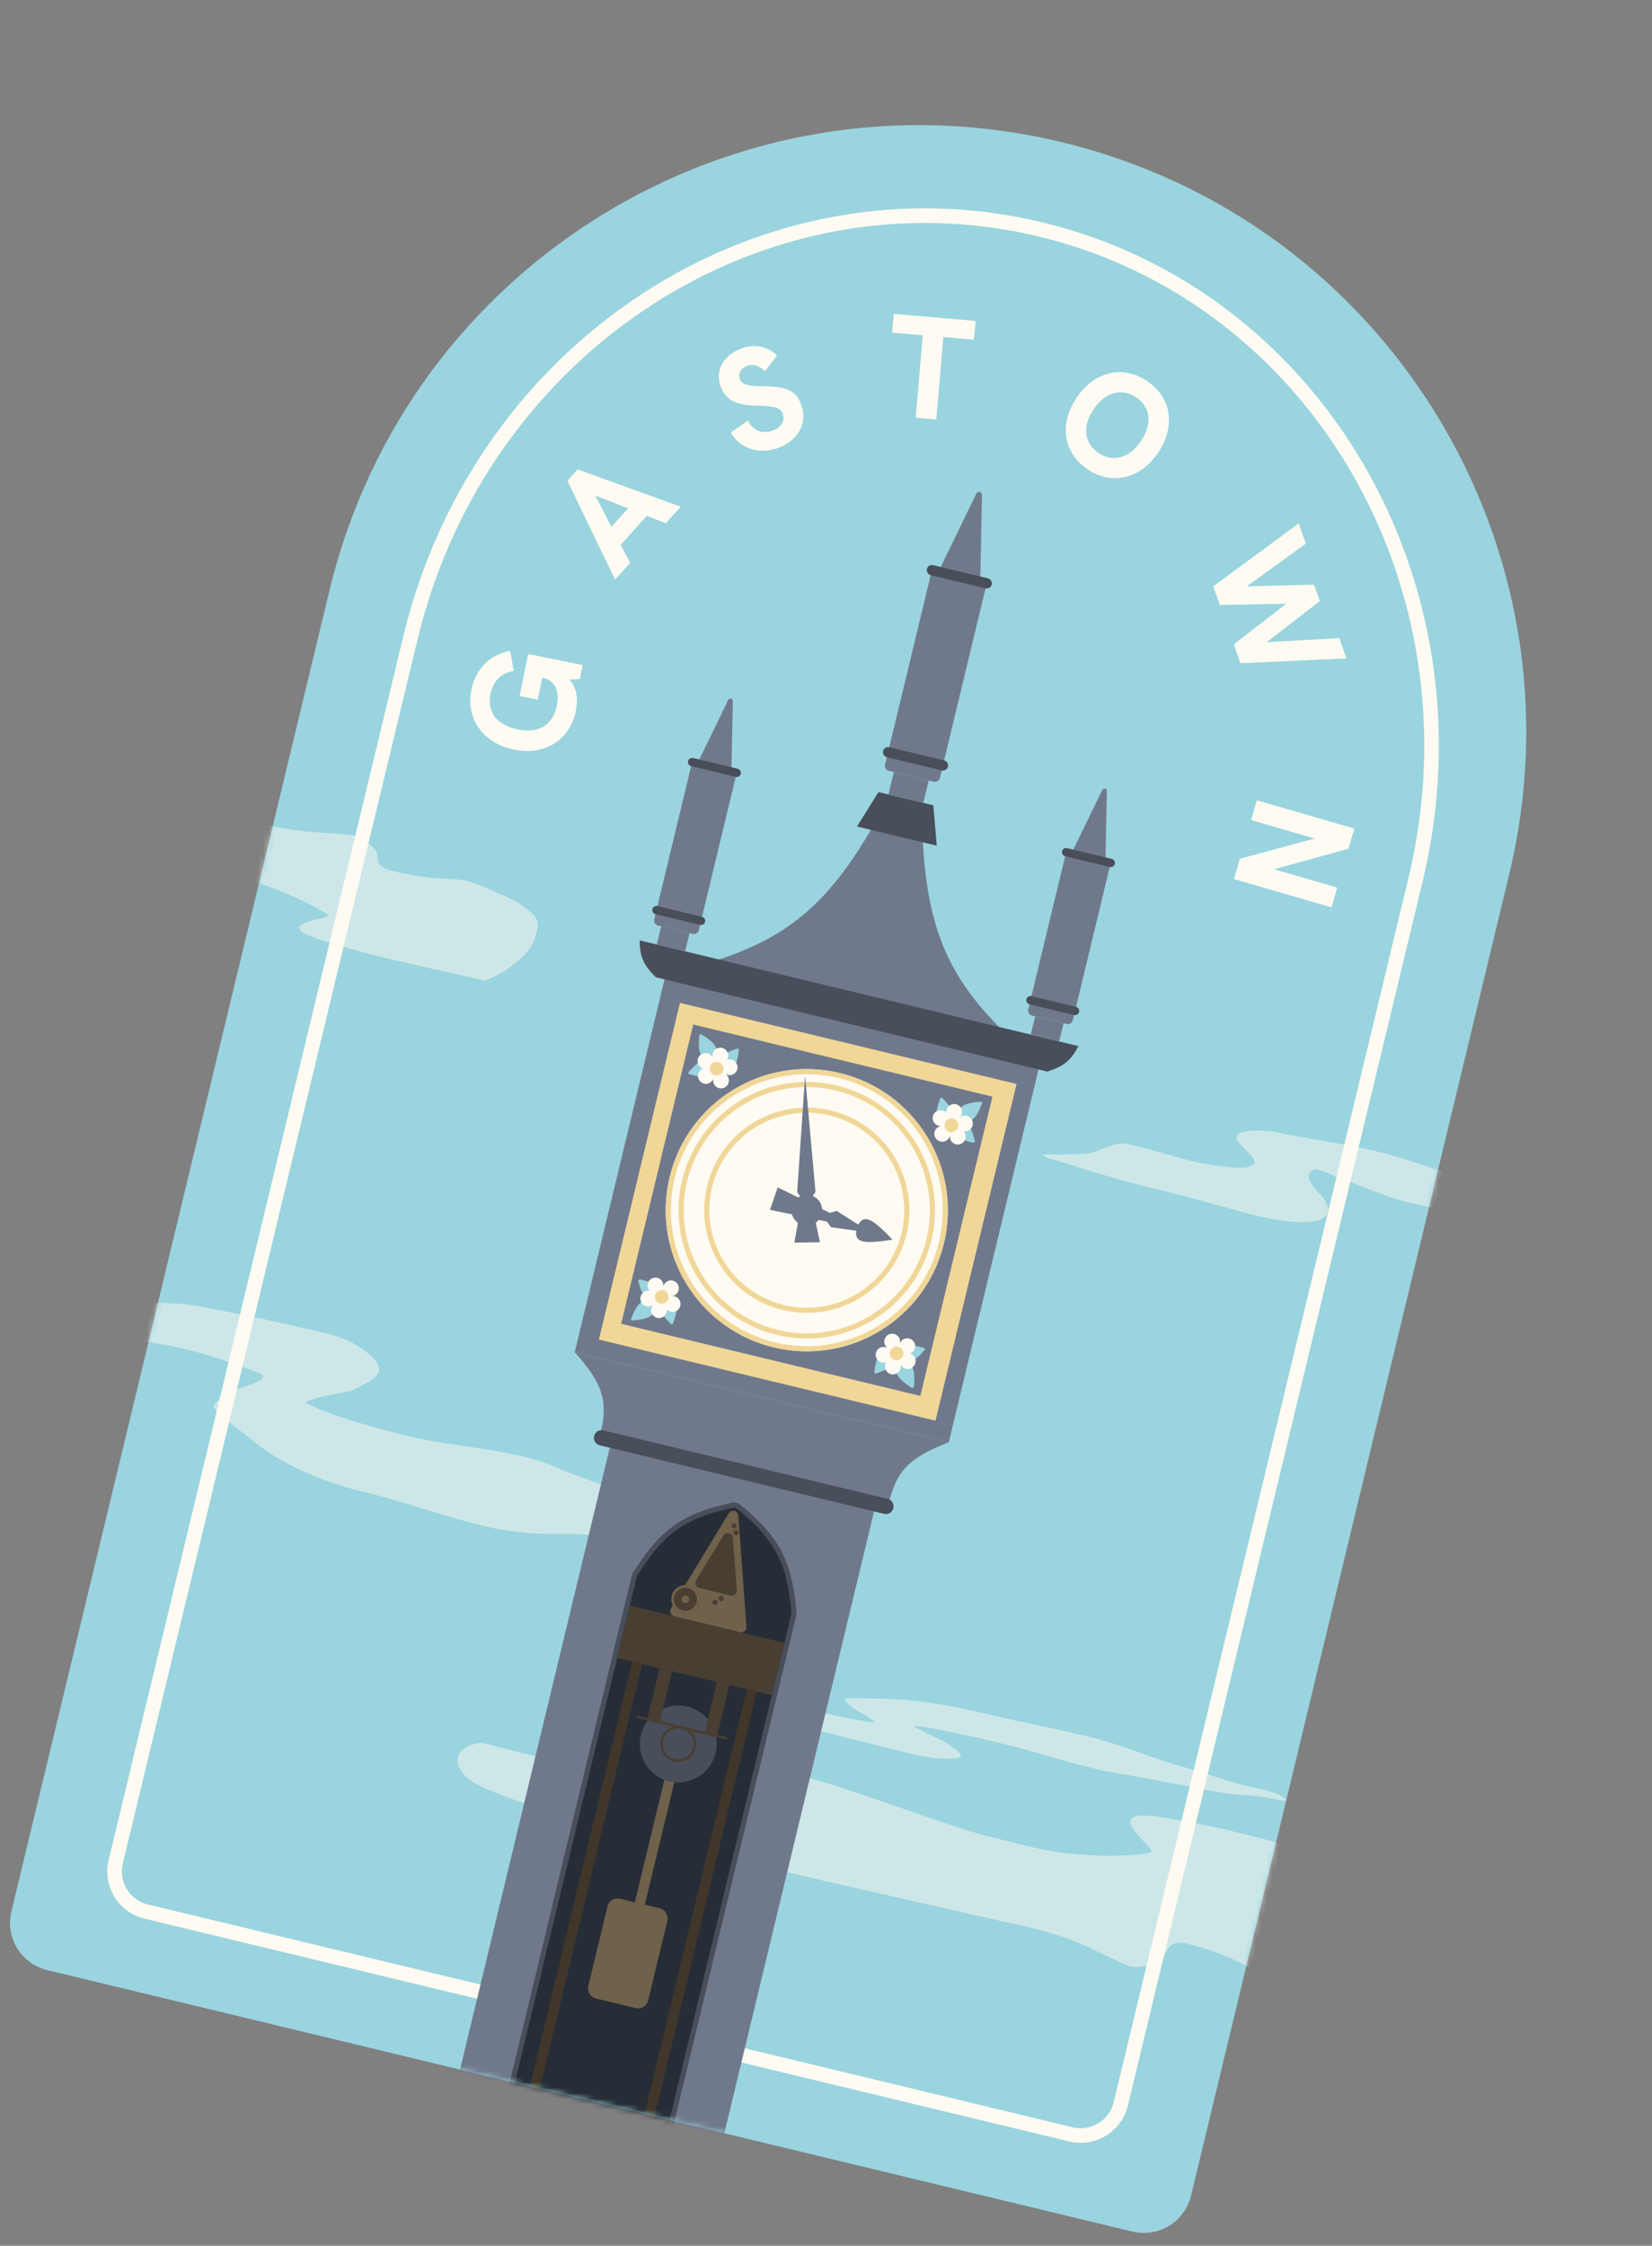 <svg width="298" height="405" viewBox="0 0 298 405" fill="none" xmlns="http://www.w3.org/2000/svg">
<rect x="0" y="0" width="298" height="405" fill="#808080" stroke="none"/>
<path fill-rule="evenodd" clip-rule="evenodd" d="M272.249 157.65C286.402 98.889 250.24 39.78 191.479 25.627C132.717 11.473 73.609 47.635 59.455 106.397L2.052 344.725C0.92 349.426 3.812 354.155 8.513 355.287L204.283 402.44C208.984 403.573 213.713 400.68 214.845 395.979L272.249 157.65Z" fill="#9AD4DF"/>
<path fill-rule="evenodd" clip-rule="evenodd" d="M256.618 158.988L203.451 379.726C202.319 384.427 197.59 387.32 192.889 386.187L26.059 346.005C21.358 344.873 18.465 340.144 19.598 335.443L72.764 114.705L72.901 114.139C72.901 114.138 72.901 114.138 72.902 114.138V114.138C72.902 114.138 72.903 114.138 72.903 114.137C86 61.035 137.404 27.912 187.994 40.096C238.584 52.282 269.27 105.177 256.753 158.419C256.753 158.42 256.753 158.42 256.754 158.42V158.42C256.754 158.42 256.754 158.421 256.754 158.421L256.618 158.988Z" fill="#9AD4DF"/>
<path fill-rule="evenodd" clip-rule="evenodd" d="M200.898 379.111L254.18 157.894C254.185 157.869 254.19 157.844 254.196 157.818C266.411 105.858 236.443 54.467 187.379 42.65C138.316 30.833 88.235 62.943 75.453 114.766C75.447 114.791 75.44 114.816 75.433 114.841L22.151 336.058C21.358 339.349 23.384 342.659 26.674 343.451L193.504 383.634C196.795 384.426 200.105 382.401 200.898 379.111ZM75.454 114.754C75.453 114.758 75.452 114.762 75.451 114.766L75.454 114.754ZM254.201 157.806L254.198 157.819C254.199 157.815 254.2 157.81 254.201 157.806ZM203.451 379.726L256.754 158.421C256.754 158.421 256.754 158.42 256.754 158.42C256.753 158.42 256.754 158.421 256.754 158.42C256.754 158.42 256.753 158.42 256.753 158.419C269.27 105.177 238.584 52.281 187.994 40.096C137.404 27.912 86 61.035 72.903 114.137C72.903 114.138 72.902 114.138 72.902 114.138C72.901 114.138 72.901 114.138 72.901 114.139L19.598 335.443C18.465 340.144 21.358 344.873 26.059 346.005L192.889 386.187C197.59 387.32 202.319 384.427 203.451 379.726Z" fill="#FFFBF2"/>
<mask id="mask0_208_75462" style="mask-type:alpha" maskUnits="userSpaceOnUse" x="1" y="22" width="275" height="381">
<path fill-rule="evenodd" clip-rule="evenodd" d="M272.249 157.651C286.402 98.89 250.24 39.781 191.479 25.628C132.717 11.475 73.609 47.637 59.455 106.398L2.052 344.727C0.92 349.428 3.812 354.156 8.513 355.289L204.283 402.442C208.984 403.574 213.713 400.681 214.845 395.98L272.249 157.651Z" fill="#D9D9D9"/>
</mask>
<g mask="url(#mask0_208_75462)">
<path d="M213.072 328.31C222.701 329.956 231.805 332.822 241.315 335.113C244.103 338.586 246.609 346.057 245.729 349.711C245.162 352.063 245.301 353.994 242.772 355.128C238.996 356.822 235.134 356.273 230.806 356.19C228.688 356.15 227.241 355.777 225.28 354.746C221.684 352.856 218.32 351.537 214.248 350.556C211.241 349.832 210.92 351.069 209.918 352.834C209.206 354.089 205.304 355.227 203.602 354.519C200.669 353.299 197.736 351.741 194.909 350.524C188.658 347.833 181.438 346.74 174.769 345.134C160.777 341.764 98.305 328.611 85.858 321.676C81.248 319.107 81.266 314.825 86.978 314.284C129.591 325.854 135.537 318.339 144.688 320.327C151.259 321.755 171.718 329.587 178.245 331.159C182.754 332.245 187.32 333.609 191.917 334.14C197.151 334.744 202.405 334.948 207.412 334.126C208.487 333.95 206.257 332.03 205.941 331.7C200.315 325.833 207.55 327.367 213.072 328.31Z" fill="#FFFBF2" fill-opacity="0.5"/>
<path d="M61.525 170.619C70.093 173.167 78.681 174.751 87.39 176.849C90.985 175.701 95.836 171.934 96.469 169.307C96.876 167.617 97.709 166.454 96.041 164.799C93.552 162.328 90.157 161.237 86.55 159.678C84.786 158.915 83.452 158.612 81.448 158.53C77.774 158.381 74.504 157.959 70.775 157.061C68.021 156.398 68.216 155.5 68.045 154.017C67.924 152.963 65.123 150.795 63.454 150.607C60.577 150.283 57.574 150.172 54.786 149.886C48.62 149.252 42.248 147.253 36.141 145.782C23.327 142.696 -33.179 127.724 -46.043 127.456C-50.808 127.357 -52.386 130.057 -47.869 132.523C-8.358 141.101 -6.242 148.041 2.059 150.195C8.018 151.742 27.835 154.428 33.812 155.868C37.942 156.862 42.221 157.703 46.217 159.08C50.766 160.647 55.183 162.474 59.014 164.854C59.836 165.365 57.279 165.743 56.895 165.833C50.064 167.431 56.612 169.158 61.525 170.619Z" fill="#FFFBF2" fill-opacity="0.5"/>
<path d="M25.845 234.978C18.22 235.209 11.899 235.576 4.402 234.13C4.129 235.266 3.454 237.117 4.048 238.256C4.578 239.272 6.079 238.852 7.182 239.117C13.193 240.565 19.877 241.278 26.019 241.975C33.077 242.777 40.29 245.093 46.843 247.684C49.41 248.699 43.333 250.289 42.551 250.541C41.129 251 39.414 252.27 38.581 253.396C37.958 254.237 44.202 258.626 44.854 259.197C50.059 263.755 57.943 267.173 64.82 268.83C72.51 270.682 79.898 273.421 87.587 275.273C92.005 276.337 96.597 276.698 101.096 276.608C106.466 276.501 111.355 277.509 116.664 277.959C119.373 278.189 121.958 278.275 124.627 278.918C126.706 279.418 129.232 280.499 131.349 280.324C133.071 280.181 135.602 278.683 132.889 278.03C130.372 277.423 127.935 276.272 125.881 274.796C123.901 273.372 121.374 272.149 119.044 271.337C112.4 269.022 105.627 266.896 99.158 264.149C92.825 261.459 80.59 260.728 73.923 259.057C67.926 257.553 60.935 255.733 55.335 253.114C53.969 252.475 63.303 250.831 63.316 250.825C67.783 248.647 70.857 247.437 65.716 243.515C61.967 240.655 57.004 240.084 52.453 238.988C47.437 237.78 42.436 236.885 37.404 235.843C33.589 235.053 29.696 234.861 25.845 234.978Z" fill="#FFFBF2" fill-opacity="0.5"/>
<path d="M137.58 308.863C131.846 306.682 127.142 304.817 121.042 303.208C121.147 302.769 121.145 301.989 121.912 301.788C122.597 301.609 123.621 302.159 124.533 302.378C129.504 303.576 134.783 305.194 139.646 306.668C145.234 308.362 151.359 309.613 157.057 310.594C159.29 310.978 155.109 308.789 154.584 308.492C153.63 307.952 152.676 307.07 152.354 306.479C152.112 306.038 158.074 306.356 158.727 306.354C163.945 306.332 170.883 307.414 176.57 308.784C182.93 310.316 189.304 311.48 195.662 313.011C199.315 313.891 202.907 315.045 206.303 316.317C210.357 317.835 214.352 318.864 218.514 320.186C220.637 320.861 222.626 321.548 224.833 322.08C226.552 322.494 228.772 322.846 230.333 323.487C231.603 324.009 233.113 325.188 230.87 324.648C228.789 324.147 226.617 323.842 224.648 323.748C222.748 323.657 220.489 323.351 218.493 322.967C212.801 321.872 207.064 320.682 201.386 319.775C195.828 318.887 186.322 315.739 180.791 314.433C175.816 313.257 169.997 311.909 165.015 311.2C163.8 311.028 170.443 314.134 170.451 314.139C173.246 316.072 175.248 317.31 170.255 317.146C166.614 317.026 162.683 315.838 158.919 314.931C154.772 313.932 150.722 312.837 146.608 311.78C143.489 310.979 140.476 309.965 137.58 308.863Z" fill="#FFFBF2" fill-opacity="0.5"/>
<path d="M260.467 211.331C262.033 211.832 264.822 212.091 265.865 213.59C265.406 215.495 263.961 218.408 262.285 219.101C261.708 219.34 259.042 217.985 258.466 217.846C255.913 217.231 253.274 216.757 250.788 215.901C247.598 214.802 244.491 213.44 241.3 212.321C240.512 212.045 237.705 210.466 236.825 211.004C234.577 212.38 238.144 215.189 238.687 216.005C242.939 222.39 230.213 220.098 227.689 219.49C222.01 218.122 216.469 216.356 210.757 214.98C206.415 213.935 202.111 212.825 197.834 211.532C195.4 210.796 192.987 209.978 190.544 209.273C189.706 209.031 188.717 208.906 188.088 208.226C188 208.13 195.195 208.293 196.482 207.996C198.623 207.501 201.086 205.817 203.36 206.298C209.02 207.496 214.796 209.797 220.548 210.342C221.564 210.438 225.831 211.123 226.271 209.66C226.528 208.804 224.035 206.825 223.449 206.057C221.19 203.1 229.489 203.972 230.053 204.102C236.087 205.487 242.213 206.168 248.231 207.618C252.393 208.62 256.395 210.029 260.467 211.331Z" fill="#FFFBF2" fill-opacity="0.5"/>
<path d="M119.926 176.393L187.391 192.642L171.141 260.107L103.676 243.858L119.926 176.393Z" fill="#70798C"/>
<path d="M122.657 180.858L183.376 195.483L168.751 256.201L108.033 241.577L122.657 180.858Z" fill="#F0D798"/>
<path d="M125.049 184.763L179.021 197.763L166.021 251.735L112.049 238.735L125.049 184.763Z" fill="#70798C"/>
<path d="M170.271 224.208C166.981 237.87 153.238 246.277 139.576 242.987C125.914 239.696 117.506 225.953 120.797 212.291C124.087 198.629 137.83 190.222 151.492 193.512C165.154 196.803 173.562 210.546 170.271 224.208Z" fill="#FFFBF2"/>
<path fill-rule="evenodd" clip-rule="evenodd" d="M139.792 242.087C152.958 245.258 166.201 237.156 169.372 223.991C172.543 210.826 164.441 197.583 151.275 194.412C138.11 191.241 124.867 199.343 121.696 212.508C118.525 225.673 126.627 238.916 139.792 242.087ZM139.576 242.987C153.238 246.277 166.981 237.87 170.271 224.208C173.562 210.546 165.154 196.803 151.492 193.512C137.83 190.222 124.087 198.629 120.797 212.291C117.506 225.953 125.914 239.696 139.576 242.987Z" fill="#F0D798"/>
<path d="M168.022 223.665C165.031 236.085 152.537 243.728 140.117 240.737C127.697 237.745 120.054 225.252 123.045 212.832C126.037 200.412 138.53 192.768 150.95 195.76C163.37 198.751 171.014 211.245 168.022 223.665Z" fill="#FFFBF2"/>
<path fill-rule="evenodd" clip-rule="evenodd" d="M140.334 239.837C152.257 242.709 164.251 235.371 167.123 223.448C169.994 211.525 162.657 199.531 150.734 196.659C138.81 193.788 126.817 201.125 123.945 213.048C121.073 224.972 128.411 236.965 140.334 239.837ZM140.117 240.737C152.537 243.728 165.031 236.085 168.022 223.665C171.014 211.245 163.37 198.751 150.95 195.76C138.53 192.768 126.037 200.412 123.045 212.832C120.054 225.252 127.697 237.745 140.117 240.737Z" fill="#F0D798"/>
<path d="M163.524 222.583C161.131 232.519 151.136 238.633 141.2 236.24C131.264 233.847 125.15 223.852 127.543 213.916C129.936 203.98 139.931 197.866 149.867 200.259C159.803 202.652 165.917 212.647 163.524 222.583Z" fill="#FFFBF2"/>
<path fill-rule="evenodd" clip-rule="evenodd" d="M141.417 235.341C150.856 237.614 160.351 231.805 162.625 222.366C164.898 212.927 159.089 203.432 149.65 201.158C140.211 198.885 130.716 204.694 128.442 214.133C126.169 223.572 131.978 233.067 141.417 235.341ZM141.2 236.24C151.136 238.633 161.131 232.519 163.524 222.583C165.917 212.647 159.803 202.652 149.867 200.259C139.931 197.866 129.936 203.98 127.543 213.916C125.15 223.852 131.264 233.847 141.2 236.24Z" fill="#F0D798"/>
<path d="M110.213 260.183L157.888 271.666L123.764 413.343L76.089 401.86L110.213 260.183Z" fill="#70798C"/>
<path d="M114.102 238.125C117.395 237.891 118.381 237.08 118.557 234.758C118.566 234.637 118.485 234.528 118.367 234.502C116.093 233.997 115.031 234.707 113.854 237.791C113.79 237.96 113.922 238.138 114.102 238.125Z" fill="#9AD4DF"/>
<path d="M121.407 238.68C122.555 235.586 122.225 234.352 120.182 233.232C120.076 233.174 119.943 233.203 119.871 233.299C118.471 235.161 118.678 236.422 121 238.768C121.127 238.896 121.344 238.849 121.407 238.68Z" fill="#9AD4DF"/>
<path d="M115.147 231.049C115.941 234.252 116.91 235.085 119.228 234.86C119.348 234.848 119.442 234.75 119.448 234.629C119.555 232.302 118.674 231.378 115.434 230.747C115.256 230.713 115.104 230.874 115.147 231.049Z" fill="#9AD4DF"/>
<path fill-rule="evenodd" clip-rule="evenodd" d="M117.905 235.236C117.905 235.236 117.905 235.236 117.905 235.236C117.329 235.77 116.428 235.736 115.894 235.16C115.359 234.583 115.393 233.683 115.969 233.148C116.311 232.832 116.766 232.714 117.191 232.791C116.657 232.215 116.691 231.314 117.267 230.78C117.844 230.245 118.744 230.279 119.279 230.855C119.554 231.152 119.679 231.534 119.656 231.909C119.663 231.91 119.669 231.911 119.676 231.912C119.747 231.681 119.878 231.464 120.068 231.288C120.645 230.753 121.546 230.787 122.08 231.364C122.615 231.94 122.581 232.841 122.004 233.375C121.814 233.552 121.589 233.666 121.353 233.72C121.353 233.727 121.354 233.733 121.354 233.74C121.729 233.746 122.101 233.899 122.376 234.195C122.911 234.772 122.877 235.672 122.301 236.207C121.724 236.742 120.824 236.708 120.289 236.131C120.334 236.561 120.183 237.006 119.841 237.323C119.265 237.858 118.364 237.824 117.829 237.247C117.295 236.671 117.329 235.77 117.905 235.236Z" fill="#FFFBF2"/>
<path d="M120.205 234.775C119.706 235.237 118.926 235.208 118.464 234.709C118.001 234.21 118.031 233.431 118.529 232.968C119.028 232.506 119.808 232.535 120.27 233.034C120.733 233.533 120.704 234.312 120.205 234.775Z" fill="#F0D798"/>
<path d="M164.474 250.257C161.649 248.55 161.14 247.379 162.041 245.231C162.088 245.119 162.21 245.059 162.327 245.089C164.581 245.676 165.203 246.791 164.847 250.072C164.827 250.252 164.628 250.35 164.474 250.257Z" fill="#9AD4DF"/>
<path d="M157.718 247.427C158.105 244.149 158.961 243.201 161.289 243.134C161.41 243.13 161.515 243.216 161.536 243.336C161.934 245.63 161.176 246.658 158.041 247.69C157.869 247.746 157.697 247.606 157.718 247.427Z" fill="#9AD4DF"/>
<path d="M166.767 243.481C164.601 245.972 163.359 246.272 161.398 245.016C161.296 244.951 161.258 244.82 161.308 244.71C162.272 242.59 163.477 242.168 166.649 243.082C166.822 243.132 166.885 243.345 166.767 243.481Z" fill="#9AD4DF"/>
<path fill-rule="evenodd" clip-rule="evenodd" d="M162.405 245.951C162.405 245.951 162.405 245.951 162.405 245.951C162.675 246.689 163.492 247.069 164.23 246.799C164.969 246.529 165.349 245.712 165.079 244.974C164.919 244.536 164.567 244.225 164.153 244.099C164.892 243.83 165.271 243.012 165.002 242.274C164.732 241.536 163.914 241.156 163.176 241.425C162.796 241.564 162.511 241.848 162.361 242.192C162.354 242.189 162.348 242.187 162.341 242.185C162.383 241.947 162.365 241.695 162.276 241.451C162.006 240.713 161.189 240.333 160.451 240.603C159.712 240.873 159.332 241.69 159.602 242.428C159.691 242.672 159.84 242.876 160.025 243.032C160.022 243.037 160.018 243.043 160.015 243.049C159.678 242.883 159.278 242.85 158.898 242.989C158.159 243.259 157.779 244.076 158.049 244.814C158.319 245.553 159.136 245.933 159.875 245.663C159.639 246.026 159.571 246.491 159.731 246.928C160.001 247.666 160.818 248.046 161.556 247.776C162.295 247.507 162.675 246.689 162.405 245.951Z" fill="#FFFBF2"/>
<path d="M160.567 244.492C160.8 245.131 161.508 245.46 162.147 245.226C162.786 244.993 163.114 244.286 162.881 243.647C162.647 243.008 161.94 242.679 161.301 242.912C160.662 243.146 160.333 243.853 160.567 244.492Z" fill="#F0D798"/>
<path d="M126.526 186.543C129.351 188.25 129.86 189.422 128.959 191.569C128.912 191.681 128.79 191.741 128.673 191.711C126.419 191.125 125.797 190.009 126.153 186.728C126.173 186.548 126.372 186.45 126.526 186.543Z" fill="#9AD4DF"/>
<path d="M133.282 189.374C132.895 192.652 132.039 193.599 129.711 193.667C129.59 193.67 129.485 193.584 129.464 193.465C129.066 191.17 129.824 190.142 132.959 189.11C133.131 189.054 133.303 189.194 133.282 189.374Z" fill="#9AD4DF"/>
<path d="M124.233 193.321C126.399 190.83 127.641 190.529 129.602 191.785C129.704 191.85 129.742 191.981 129.692 192.091C128.728 194.211 127.523 194.633 124.351 193.72C124.178 193.67 124.115 193.457 124.233 193.321Z" fill="#9AD4DF"/>
<path fill-rule="evenodd" clip-rule="evenodd" d="M128.596 190.846C128.596 190.846 128.596 190.846 128.596 190.846C128.326 190.108 127.509 189.728 126.771 189.998C126.032 190.268 125.652 191.085 125.922 191.823C126.082 192.261 126.434 192.572 126.848 192.698C126.109 192.968 125.73 193.785 125.999 194.523C126.269 195.262 127.087 195.641 127.825 195.372C128.205 195.233 128.49 194.949 128.64 194.606C128.647 194.608 128.653 194.61 128.659 194.612C128.618 194.85 128.636 195.102 128.725 195.346C128.995 196.084 129.812 196.464 130.55 196.194C131.289 195.925 131.669 195.107 131.399 194.369C131.31 194.125 131.161 193.921 130.976 193.766C130.979 193.76 130.983 193.754 130.986 193.748C131.323 193.914 131.723 193.947 132.103 193.808C132.842 193.538 133.222 192.721 132.952 191.983C132.682 191.244 131.865 190.864 131.126 191.134C131.362 190.772 131.43 190.307 131.27 189.869C131 189.131 130.183 188.751 129.445 189.021C128.706 189.291 128.326 190.108 128.596 190.846Z" fill="#FFFBF2"/>
<path d="M130.434 192.303C130.201 191.664 129.493 191.335 128.854 191.569C128.215 191.802 127.887 192.51 128.12 193.149C128.354 193.788 129.061 194.116 129.7 193.883C130.339 193.649 130.668 192.942 130.434 192.303Z" fill="#F0D798"/>
<path d="M176.897 198.677C173.604 198.91 172.618 199.721 172.442 202.044C172.433 202.164 172.514 202.274 172.632 202.3C174.906 202.804 175.968 202.095 177.145 199.011C177.209 198.842 177.077 198.664 176.897 198.677Z" fill="#9AD4DF"/>
<path d="M169.593 198.121C168.445 201.215 168.775 202.449 170.818 203.569C170.924 203.627 171.057 203.598 171.129 203.501C172.529 201.639 172.322 200.379 170 198.033C169.873 197.905 169.656 197.951 169.593 198.121Z" fill="#9AD4DF"/>
<path d="M175.853 205.754C175.059 202.55 174.09 201.717 171.772 201.943C171.652 201.954 171.558 202.053 171.552 202.174C171.445 204.501 172.326 205.425 175.566 206.056C175.744 206.09 175.896 205.929 175.853 205.754Z" fill="#9AD4DF"/>
<path fill-rule="evenodd" clip-rule="evenodd" d="M173.096 201.567C173.096 201.567 173.096 201.567 173.096 201.567C173.672 201.032 174.573 201.066 175.107 201.643C175.642 202.219 175.608 203.12 175.032 203.654C174.69 203.971 174.235 204.088 173.81 204.011C174.344 204.588 174.31 205.488 173.734 206.023C173.157 206.557 172.257 206.523 171.722 205.947C171.447 205.65 171.322 205.268 171.345 204.894C171.338 204.893 171.332 204.892 171.325 204.891C171.254 205.122 171.123 205.338 170.933 205.514C170.356 206.049 169.455 206.015 168.921 205.439C168.386 204.862 168.42 203.961 168.997 203.427C169.187 203.251 169.412 203.136 169.648 203.083C169.648 203.076 169.647 203.069 169.647 203.062C169.272 203.057 168.9 202.904 168.625 202.607C168.09 202.031 168.124 201.13 168.7 200.595C169.277 200.061 170.177 200.095 170.712 200.671C170.667 200.241 170.818 199.796 171.16 199.479C171.736 198.945 172.637 198.979 173.172 199.555C173.706 200.131 173.672 201.032 173.096 201.567Z" fill="#FFFBF2"/>
<path d="M170.795 202.027C171.294 201.565 172.074 201.594 172.536 202.093C172.999 202.592 172.969 203.371 172.471 203.834C171.972 204.296 171.192 204.267 170.73 203.768C170.267 203.269 170.296 202.49 170.795 202.027Z" fill="#F0D798"/>
<path d="M157.58 148.82C147.762 165.907 139.108 171.189 120.088 175.719L187.553 191.969C172.682 179.276 167.382 170.633 166.42 150.95L157.58 148.82Z" fill="#70798C"/>
<path d="M154.587 149.05L158.461 142.845L168.356 145.228L168.98 152.516L154.587 149.05Z" fill="#484E5A"/>
<path d="M118.298 176.239C116.119 174.059 115.419 172.628 115.379 169.588L194.538 188.654C193.118 191.343 191.843 192.298 188.911 193.247L118.298 176.239Z" fill="#484E5A"/>
<path d="M176.086 89.098C176.397 88.458 177.148 88.639 177.134 89.351L176.839 103.991C176.829 104.457 176.463 104.832 176.102 104.745L169.995 103.274C169.635 103.188 169.479 102.686 169.683 102.267L176.086 89.098Z" fill="#70798C"/>
<path d="M167.885 103.72C168.005 103.223 168.504 102.917 169.001 103.037L177.097 104.987C177.594 105.106 177.899 105.606 177.78 106.103L169.547 140.285C169.427 140.782 168.927 141.088 168.43 140.968L160.335 139.018C159.838 138.899 159.532 138.399 159.652 137.902L167.885 103.72Z" fill="#70798C"/>
<path d="M167.202 102.601C167.322 102.104 167.822 101.799 168.318 101.918L178.213 104.301C178.71 104.421 179.016 104.921 178.896 105.418V105.418C178.777 105.914 178.277 106.22 177.78 106.101L167.885 103.717C167.388 103.598 167.083 103.098 167.202 102.601V102.601Z" fill="#484E5A"/>
<path d="M159.294 135.434C159.414 134.937 159.913 134.631 160.41 134.751L170.305 137.134C170.802 137.254 171.108 137.754 170.988 138.251V138.251C170.868 138.747 170.369 139.053 169.872 138.933L159.977 136.55C159.48 136.43 159.174 135.931 159.294 135.434V135.434Z" fill="#484E5A"/>
<path d="M161.235 139.232L167.532 140.749L166.557 144.797L160.26 143.28L161.235 139.232Z" fill="#70798C"/>
<path d="M198.806 142.531C199.059 142.011 199.67 142.158 199.658 142.737L199.418 154.639C199.411 155.018 199.113 155.323 198.82 155.253L193.855 154.057C193.562 153.986 193.435 153.579 193.601 153.238L198.806 142.531Z" fill="#70798C"/>
<path d="M192.097 154.587C192.216 154.09 192.716 153.784 193.213 153.904L199.459 155.408C199.955 155.528 200.261 156.027 200.141 156.524L193.529 183.978C193.409 184.475 192.909 184.781 192.413 184.661L186.167 183.157C185.67 183.037 185.365 182.537 185.484 182.041L192.097 154.587Z" fill="#70798C"/>
<path d="M191.583 153.509C191.68 153.105 192.086 152.856 192.49 152.954L200.535 154.891C200.939 154.989 201.187 155.395 201.09 155.799V155.799C200.993 156.203 200.586 156.451 200.182 156.354L192.138 154.416C191.734 154.319 191.485 153.913 191.583 153.509V153.509Z" fill="#484E5A"/>
<path d="M185.154 180.202C185.251 179.798 185.658 179.55 186.061 179.647L194.106 181.584C194.51 181.682 194.759 182.088 194.661 182.492V182.492C194.564 182.896 194.158 183.144 193.754 183.047L185.709 181.11C185.305 181.012 185.057 180.606 185.154 180.202V180.202Z" fill="#484E5A"/>
<path d="M186.73 183.291L191.85 184.524L191.057 187.815L185.938 186.582L186.73 183.291Z" fill="#70798C"/>
<path d="M131.34 126.281C131.593 125.761 132.204 125.908 132.193 126.486L131.952 138.388C131.945 138.767 131.647 139.073 131.354 139.002L126.389 137.806C126.096 137.736 125.969 137.328 126.135 136.987L131.34 126.281Z" fill="#70798C"/>
<path d="M124.632 138.336C124.752 137.839 125.251 137.533 125.748 137.653L131.994 139.157C132.491 139.277 132.796 139.777 132.677 140.274L126.064 167.728C125.944 168.224 125.445 168.53 124.948 168.411L118.702 166.906C118.205 166.787 117.9 166.287 118.019 165.79L124.632 138.336Z" fill="#70798C"/>
<path d="M124.117 137.259C124.214 136.856 124.62 136.607 125.024 136.704L133.069 138.642C133.473 138.739 133.721 139.145 133.624 139.549V139.549C133.527 139.953 133.121 140.202 132.717 140.105L124.672 138.167C124.268 138.07 124.02 137.663 124.117 137.259V137.259Z" fill="#484E5A"/>
<path d="M117.688 163.953C117.785 163.549 118.192 163.3 118.596 163.397L126.64 165.335C127.044 165.432 127.293 165.839 127.195 166.242V166.242C127.098 166.646 126.692 166.895 126.288 166.798L118.243 164.86C117.839 164.763 117.591 164.356 117.688 163.953V163.953Z" fill="#484E5A"/>
<path d="M119.266 167.041L124.385 168.274L123.592 171.565L118.473 170.332L119.266 167.041Z" fill="#70798C"/>
<path d="M154.832 220.849C155.948 218.85 157.491 219.897 161.004 223.561C155.985 224.319 154.123 224.206 154.46 221.941L149.903 221.319L149.139 220.289L138.888 218.182L140.289 214.133L149.694 218.723L150.928 218.374L154.832 220.849Z" fill="#70798C"/>
<path d="M143.801 215.009L145.224 193.996L147.105 214.956L146.244 216.223L147.913 224.028L143.287 224.102L144.702 216.248L143.801 215.009Z" fill="#70798C"/>
<path d="M148.232 218.899C147.873 220.389 146.373 221.306 144.883 220.947C143.393 220.588 142.475 219.089 142.834 217.599C143.193 216.108 144.693 215.191 146.183 215.55C147.673 215.909 148.591 217.408 148.232 218.899Z" fill="#70798C"/>
<path d="M108.354 258.308C109.657 252.782 108.861 249.627 103.677 243.857L171.142 260.107C163.899 262.883 161.754 265.33 160.398 270.843L108.354 258.308Z" fill="#70798C"/>
<path d="M73.905 401.335C72.549 406.848 70.404 409.294 63.161 412.071L130.626 428.321C125.442 422.551 124.646 419.396 125.949 413.87L73.905 401.335Z" fill="#70798C"/>
<path d="M107.174 258.977C107.354 258.232 108.103 257.773 108.848 257.953L160.122 270.302C160.867 270.482 161.326 271.232 161.146 271.977V271.977C160.967 272.722 160.217 273.181 159.472 273.001L108.198 260.651C107.453 260.472 106.995 259.722 107.174 258.977V258.977Z" fill="#484E5A"/>
<path d="M72.942 401.102C73.121 400.357 73.871 399.899 74.616 400.078L125.889 412.428C126.635 412.607 127.093 413.357 126.914 414.102V414.102C126.734 414.847 125.985 415.306 125.239 415.126L73.966 402.777C73.221 402.597 72.762 401.848 72.942 401.102V401.102Z" fill="#484E5A"/>
<path d="M114.573 283.883C119.292 276.391 122.951 273.449 132.107 271.459C132.512 271.372 132.941 271.475 133.261 271.737C140.507 277.678 142.425 281.963 143.216 290.782C143.23 290.931 143.218 291.084 143.183 291.23L120.228 386.534C120.193 386.679 120.134 386.821 120.054 386.947C115.334 394.439 111.676 397.381 102.519 399.371C102.115 399.459 101.686 399.355 101.366 399.093C94.119 393.152 92.201 388.867 91.41 380.048C91.397 379.899 91.408 379.746 91.443 379.601L114.398 284.296C114.433 284.151 114.493 284.01 114.573 283.883Z" fill="#262D37"/>
<path fill-rule="evenodd" clip-rule="evenodd" d="M132.968 272.093C132.757 271.92 132.473 271.852 132.206 271.91C127.66 272.898 124.525 274.112 121.948 275.981C119.37 277.85 117.313 280.401 114.965 284.128C114.912 284.212 114.872 284.307 114.849 284.403L91.894 379.707C91.871 379.803 91.863 379.906 91.872 380.005C92.265 384.392 92.936 387.6 94.38 390.438C95.824 393.275 98.062 395.784 101.66 398.733C101.871 398.906 102.155 398.975 102.422 398.917C106.968 397.929 110.102 396.714 112.679 394.846C115.258 392.976 117.315 390.426 119.663 386.699C119.716 386.615 119.756 386.52 119.779 386.424L142.734 291.119C142.757 291.023 142.765 290.921 142.756 290.822C142.363 286.434 141.692 283.227 140.248 280.388C138.804 277.551 136.566 275.043 132.968 272.093ZM132.01 271.006C132.553 270.888 133.125 271.026 133.555 271.378C137.203 274.369 139.548 276.973 141.072 279.969C142.596 282.962 143.28 286.307 143.678 290.739C143.695 290.938 143.681 291.141 143.634 291.336L120.679 386.64C120.632 386.835 120.552 387.023 120.446 387.192C118.074 390.957 115.942 393.623 113.223 395.595C110.501 397.568 107.228 398.819 102.618 399.821C102.075 399.939 101.503 399.801 101.073 399.449C97.424 396.458 95.08 393.854 93.556 390.858C92.032 387.864 91.348 384.52 90.95 380.088C90.933 379.889 90.947 379.685 90.994 379.49L113.949 284.186C113.996 283.992 114.075 283.804 114.182 283.635C116.554 279.87 118.686 277.203 121.405 275.232C124.127 273.259 127.4 272.007 132.01 271.006Z" fill="#484E5A"/>
<path d="M113.607 289.555L141.493 296.271L139.218 305.716L111.332 299L113.607 289.555Z" fill="#483E32"/>
<path d="M109.587 343.784C109.827 342.791 110.826 342.179 111.82 342.418L119.016 344.152C120.009 344.391 120.621 345.391 120.382 346.384L116.915 360.777C116.676 361.77 115.676 362.382 114.683 362.142L107.486 360.409C106.493 360.17 105.881 359.17 106.121 358.177L109.587 343.784Z" fill="#6F614A"/>
<path d="M120.368 318.781L122.167 319.214L115.776 345.75L113.977 345.317L120.368 318.781Z" fill="#6F614A"/>
<path d="M129.099 316.126C128.201 319.852 124.453 322.145 120.727 321.247C117.001 320.35 114.708 316.602 115.606 312.876C116.503 309.15 120.251 306.857 123.977 307.754C127.703 308.652 129.996 312.4 129.099 316.126Z" fill="#484E5A"/>
<path fill-rule="evenodd" clip-rule="evenodd" d="M121.701 317.199C123.191 317.558 124.691 316.641 125.05 315.151C125.409 313.66 124.491 312.161 123.001 311.802C121.511 311.443 120.011 312.36 119.652 313.851C119.293 315.341 120.211 316.84 121.701 317.199ZM121.593 317.649C123.331 318.068 125.081 316.998 125.499 315.259C125.918 313.52 124.848 311.771 123.109 311.352C121.371 310.934 119.621 312.004 119.203 313.742C118.784 315.481 119.854 317.23 121.593 317.649Z" fill="#483E32"/>
<path d="M131.465 272.894C131.933 272.124 133.113 272.408 133.179 273.307L134.654 293.38C134.7 294.006 134.124 294.495 133.514 294.348L121.586 291.475C120.977 291.328 120.687 290.63 121.012 290.095L131.465 272.894Z" fill="#6F614A"/>
<path d="M130.494 276.928C130.962 276.16 132.14 276.444 132.207 277.34L132.913 286.773C132.959 287.398 132.383 287.888 131.773 287.741L126.145 286.386C125.535 286.239 125.245 285.54 125.572 285.004L130.494 276.928Z" fill="#483E32"/>
<path d="M115.014 309.402L131.205 313.302L131.097 313.751L114.905 309.852L115.014 309.402Z" fill="#483E32"/>
<path d="M118.979 300.84L121.228 301.381L119.062 310.377L116.813 309.835L118.979 300.84Z" fill="#483E32"/>
<path d="M129.324 303.332L131.573 303.874L129.406 312.869L127.158 312.327L129.324 303.332Z" fill="#483E32"/>
<path d="M114.032 299.648L115.831 300.081L96.223 381.489L94.424 381.056L114.032 299.648Z" fill="#41362A"/>
<path d="M134.722 304.631L136.521 305.064L116.913 386.472L115.114 386.039L134.722 304.631Z" fill="#41362A"/>
<path d="M126.114 288.996C125.785 290.362 124.411 291.203 123.045 290.874C121.679 290.545 120.838 289.171 121.167 287.805C121.496 286.438 122.87 285.598 124.236 285.927C125.603 286.256 126.443 287.63 126.114 288.996Z" fill="#483E32"/>
<path fill-rule="evenodd" clip-rule="evenodd" d="M123.153 290.424C124.271 290.694 125.395 290.006 125.665 288.888C125.934 287.77 125.246 286.646 124.128 286.377C123.01 286.107 121.886 286.795 121.617 287.913C121.347 289.031 122.035 290.155 123.153 290.424ZM123.045 290.874C124.411 291.203 125.785 290.362 126.114 288.996C126.443 287.63 125.603 286.256 124.236 285.927C122.87 285.598 121.496 286.438 121.167 287.805C120.838 289.171 121.679 290.545 123.045 290.874Z" fill="#6F614A"/>
<path d="M124.315 288.564C124.225 288.937 123.85 289.166 123.478 289.077C123.105 288.987 122.876 288.612 122.965 288.239C123.055 287.867 123.43 287.638 123.803 287.727C124.175 287.817 124.404 288.192 124.315 288.564Z" fill="#6F614A"/>
<path d="M129.426 289.08C129.366 289.328 129.116 289.481 128.868 289.421C128.619 289.361 128.467 289.111 128.526 288.863C128.586 288.614 128.836 288.462 129.085 288.521C129.333 288.581 129.486 288.831 129.426 289.08Z" fill="#483E32"/>
<path d="M130.542 288.398C130.482 288.646 130.232 288.799 129.984 288.739C129.736 288.68 129.583 288.43 129.643 288.181C129.702 287.933 129.952 287.78 130.201 287.84C130.449 287.9 130.602 288.15 130.542 288.398Z" fill="#483E32"/>
<path d="M132.19 275.56C131.965 275.438 131.882 275.157 132.004 274.933C132.126 274.708 132.407 274.625 132.632 274.748C132.856 274.87 132.939 275.151 132.817 275.375C132.695 275.599 132.414 275.682 132.19 275.56Z" fill="#483E32"/>
<path d="M132.561 276.816C132.336 276.694 132.253 276.413 132.375 276.189C132.497 275.964 132.778 275.881 133.003 276.003C133.227 276.125 133.31 276.406 133.188 276.631C133.066 276.855 132.785 276.938 132.561 276.816Z" fill="#483E32"/>
</g>
<path d="M93.731 125.508L97 126.173L97.801 122.235L98.058 122.287C99.963 122.675 101.018 124.471 100.453 127.25C99.778 130.571 97.376 132.36 93.387 131.549C89.552 130.769 87.824 128.327 88.473 125.135C88.929 122.896 90.371 121.34 92.664 121.002L92.032 117.389C88.254 118.041 85.773 120.753 85.035 124.382C83.951 129.71 87.269 134.084 92.726 135.194C98.234 136.314 102.807 133.465 103.875 128.214C104.336 125.949 103.992 123.95 102.699 122.534L104.584 122.489L105.102 119.941L95.27 117.941L93.731 125.508Z" fill="#FFFBF2"/>
<path d="M120.093 94.368L122.781 91.381L104.201 84.659L102.356 86.709L110.956 104.52L113.662 101.513L111.965 98.255L116.674 93.022L120.093 94.368ZM110.288 95.014L107.368 89.346L113.293 91.675L110.288 95.014Z" fill="#FFFBF2"/>
<path d="M140.558 80.713C144.04 79.378 145.769 76.184 144.509 72.897C143.578 70.469 141.897 69.679 137.698 69.658C134.796 69.645 133.825 69.314 133.449 68.333C133.091 67.401 133.662 66.395 134.717 65.99C135.771 65.586 136.957 65.891 137.985 66.96L140.169 64.069C138.271 62.349 135.994 61.985 133.639 62.887C130.378 64.138 128.947 66.936 130.019 69.732C130.997 72.283 132.804 73.109 136.964 73.174C139.71 73.218 140.797 73.561 141.173 74.542C141.7 75.915 140.927 77.055 139.431 77.629C137.592 78.334 135.888 77.778 134.921 75.842L131.816 78.016C133.554 81.007 137.075 82.048 140.558 80.713Z" fill="#FFFBF2"/>
<path d="M165.177 75.325L168.893 75.644L170.171 60.781L175.693 61.255L175.983 57.879L161.224 56.611L160.933 59.986L166.455 60.461L165.177 75.325Z" fill="#FFFBF2"/>
<path d="M196.147 84.608C200.489 87.564 205.643 86.435 208.88 81.68C212.133 76.904 211.338 71.724 206.953 68.737C202.611 65.781 197.478 66.925 194.226 71.701C191.003 76.434 191.804 81.651 196.147 84.608ZM198.142 81.677C195.559 79.918 195.173 76.89 197.287 73.786C199.416 70.66 202.374 69.909 204.957 71.668C207.563 73.442 207.912 76.476 205.798 79.581C203.713 82.642 200.747 83.451 198.142 81.677Z" fill="#FFFBF2"/>
<path d="M218.858 105.736L220.05 109.103L232.033 108.871L222.567 116.208L223.769 119.6L242.884 118.737L241.586 115.072L228.475 115.816L238.081 108.401L237.028 105.43L224.905 105.739L235.553 98.039L234.264 94.399L218.858 105.736Z" fill="#FFFBF2"/>
<path d="M241.212 160.072L229.809 156.767L243.244 153.059L244.297 149.426L226.713 144.33L225.683 147.887L237.161 151.214L223.657 154.875L222.597 158.533L240.181 163.629L241.212 160.072Z" fill="#FFFBF2"/>
</svg>
